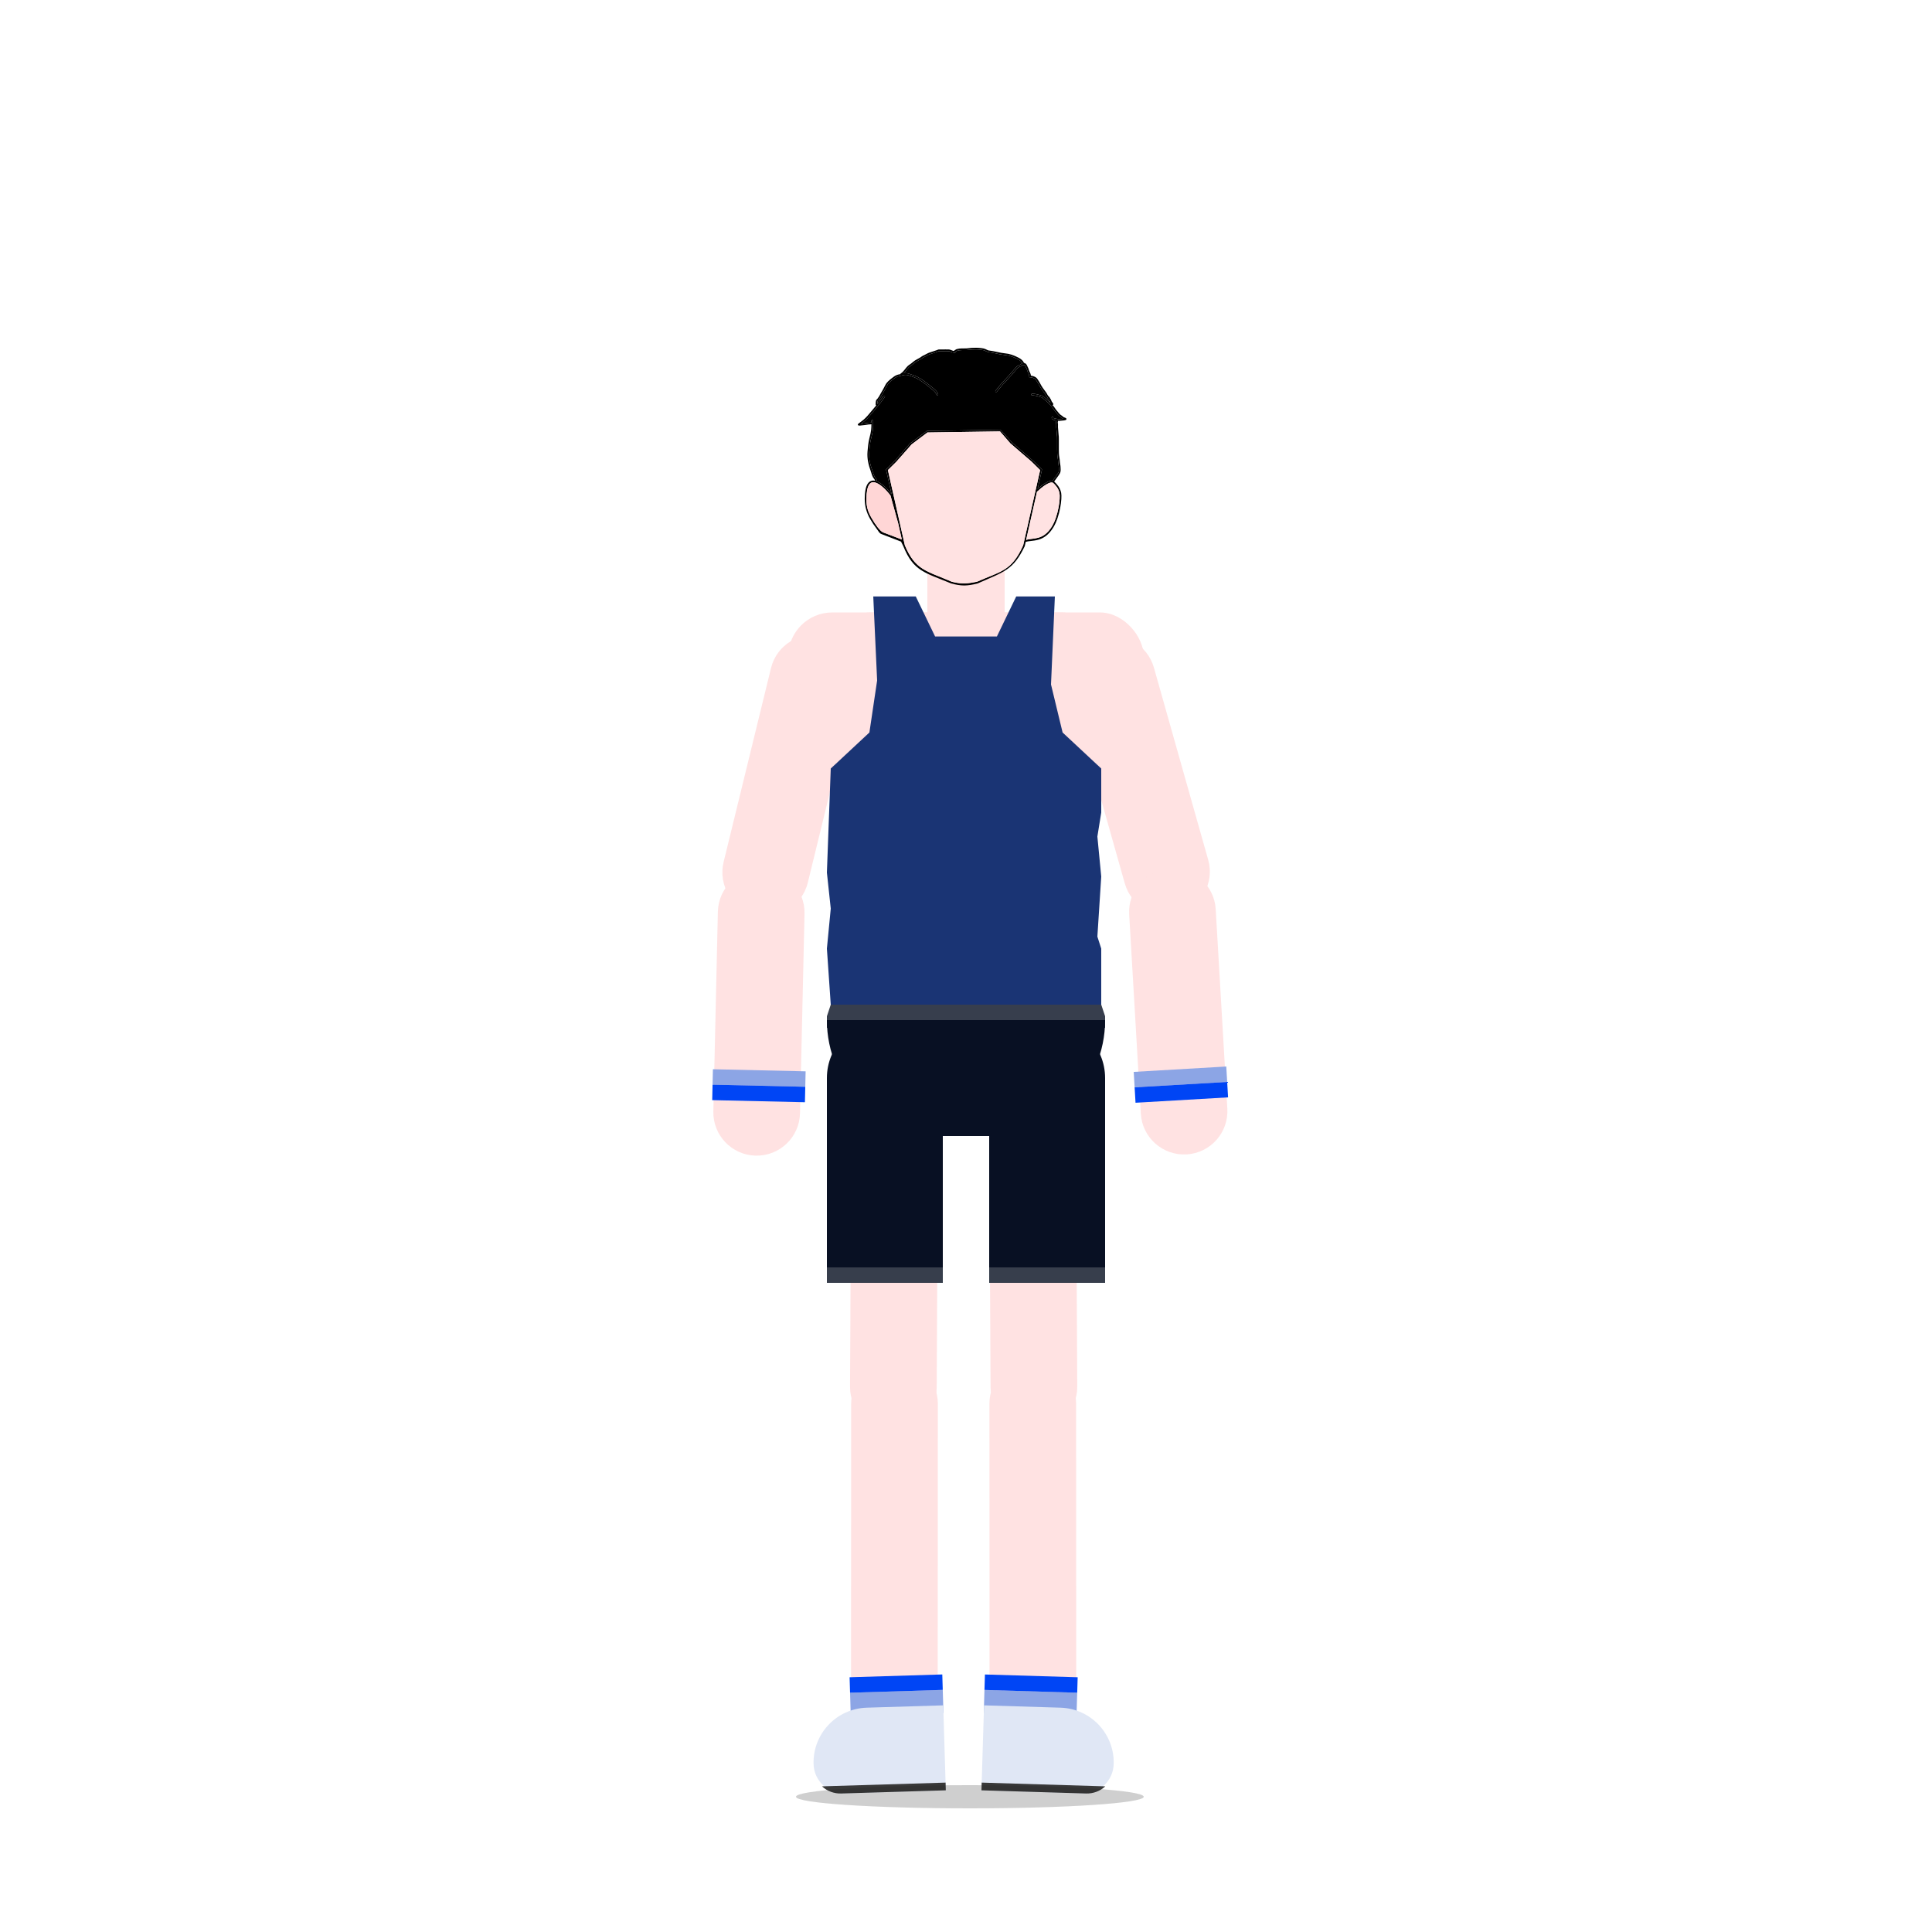 <svg width="250" height="250" viewBox="0 0 250 250" fill="none" xmlns="http://www.w3.org/2000/svg">
<ellipse cx="125.5" cy="232.5" rx="22.5" ry="1.5" fill="black" fill-opacity="0.1"/>
<path d="M110.122 153.608C110.137 150.511 112.661 148.012 115.758 148.028V148.028C118.855 148.043 121.353 150.566 121.338 153.664L121.21 179.501C121.194 182.598 118.671 185.096 115.574 185.081V185.081C112.477 185.065 109.978 182.542 109.994 179.445L110.122 153.608Z" fill="#FFE2E2"/>
<path d="M139.265 153.608C139.25 150.511 136.726 148.012 133.629 148.028V148.028C130.532 148.043 128.034 150.566 128.049 153.664L128.177 179.501C128.193 182.598 130.716 185.096 133.813 185.081V185.081C136.91 185.065 139.408 182.542 139.393 179.445L139.265 153.608Z" fill="#FFE2E2"/>
<path d="M104.531 114.209C103.796 117.218 100.761 119.061 97.752 118.326V118.326C94.744 117.591 92.9 114.556 93.635 111.547L99.767 86.448C100.503 83.439 103.537 81.596 106.546 82.331V82.331C109.555 83.066 111.398 86.101 110.663 89.11L104.531 114.209Z" fill="#FFE2E2"/>
<path d="M145.547 114.31C146.388 117.291 149.487 119.025 152.468 118.183V118.183C155.448 117.341 157.182 114.242 156.34 111.262L149.318 86.397C148.476 83.416 145.377 81.682 142.397 82.524V82.524C139.416 83.366 137.682 86.465 138.524 89.445L145.547 114.31Z" fill="#FFE2E2"/>
<path d="M110.14 181.621C110.141 178.524 112.653 176.014 115.75 176.016V176.016C118.847 176.017 121.357 178.529 121.356 181.626L121.34 217.524C121.339 220.621 118.827 223.131 115.73 223.129V223.129C112.633 223.128 110.123 220.616 110.124 217.519L110.14 181.621Z" fill="#FFE2E2"/>
<path d="M139.247 181.621C139.246 178.524 136.734 176.014 133.637 176.016V176.016C130.54 176.017 128.03 178.529 128.031 181.626L128.047 217.524C128.048 220.621 130.56 223.131 133.657 223.129V223.129C136.754 223.128 139.264 220.616 139.263 217.519L139.247 181.621Z" fill="#FFE2E2"/>
<path d="M108 83.393H142V104.107H108V83.393Z" fill="#FFE2E2"/>
<path d="M108 83.911C108 81.337 110.087 79.25 112.661 79.25H137.34C139.914 79.25 142 81.337 142 83.911V83.911C142 86.485 139.914 88.571 137.34 88.571H112.661C110.087 88.571 108 86.485 108 83.911V83.911Z" fill="#FFE2E2"/>
<rect x="102" y="79.25" width="46" height="11.393" rx="5.696" fill="#FFE2E2"/>
<rect x="120" y="72" width="10" height="18.643" fill="#FFE2E2"/>
<path d="M113 77.179H118.5L121 82.357H129L131.5 77.179H136.5L136 88.571L137.5 94.786L142.5 99.446V105.143L142 108.25L142.5 113.429L142 121.196L142.5 122.75V130H107.5L107 122.75L107.5 117.571L107 112.911L107.5 99.446L112.5 94.786L113.5 88.054L113 77.179Z" fill="#1A3474"/>
<path fill-rule="evenodd" clip-rule="evenodd" d="M135.835 51.474C135.841 51.429 135.818 51.385 135.775 51.363C135.768 51.36 135.751 51.348 135.725 51.324C135.701 51.301 135.675 51.272 135.649 51.241C135.596 51.176 135.555 51.112 135.541 51.081C135.488 50.963 135.433 50.877 135.363 50.776C135.288 50.669 135.212 50.568 135.138 50.469C134.993 50.276 134.854 50.09 134.739 49.88L134.707 49.82C134.556 49.543 134.399 49.257 134.211 48.998C134.098 48.844 133.918 48.747 133.739 48.687C133.626 48.649 133.507 48.624 133.396 48.61C133.388 48.45 133.331 48.316 133.274 48.198C133.263 48.174 133.252 48.152 133.241 48.13C133.19 48.026 133.146 47.935 133.122 47.83C133.091 47.694 133.028 47.571 132.972 47.459L132.962 47.44C132.951 47.417 132.939 47.392 132.926 47.363L132.923 47.356C132.911 47.329 132.898 47.3 132.884 47.272C132.855 47.211 132.816 47.142 132.762 47.088C132.72 47.046 132.674 47.022 132.627 47.009C132.607 46.988 132.578 46.974 132.546 46.974C132.53 46.974 132.522 46.971 132.517 46.967C132.51 46.962 132.501 46.953 132.488 46.933C132.477 46.915 132.468 46.896 132.455 46.87L132.448 46.856C132.433 46.827 132.415 46.79 132.39 46.756C132.19 46.482 131.911 46.337 131.637 46.203C131.152 45.964 130.63 45.773 130.077 45.726C129.732 45.697 129.391 45.624 129.042 45.547L128.998 45.538C128.666 45.465 128.327 45.39 127.981 45.354C127.973 45.353 127.965 45.353 127.957 45.354C127.857 45.333 127.76 45.287 127.648 45.233L127.644 45.231C127.534 45.178 127.409 45.118 127.273 45.091C126.88 45.014 126.475 44.99 126.076 45.004C126.032 45.005 125.986 45.006 125.937 45.007C125.775 45.011 125.593 45.014 125.432 45.043C125.197 45.085 124.968 45.084 124.724 45.084C124.634 45.083 124.541 45.083 124.446 45.085C124.228 45.089 124.014 45.116 123.802 45.174C123.74 45.191 123.688 45.227 123.653 45.251L123.646 45.256C123.606 45.283 123.583 45.297 123.56 45.302C123.506 45.315 123.47 45.365 123.475 45.418C123.454 45.415 123.435 45.412 123.417 45.41L123.405 45.408C123.358 45.401 123.324 45.395 123.292 45.383C123.269 45.373 123.246 45.364 123.222 45.353C123.086 45.297 122.928 45.23 122.757 45.22C122.616 45.212 122.47 45.214 122.329 45.216C122.266 45.217 122.204 45.218 122.145 45.218H121.519C121.448 45.218 121.396 45.234 121.35 45.253C121.331 45.261 121.316 45.268 121.303 45.274C121.283 45.283 121.267 45.291 121.242 45.299C121.128 45.336 121.017 45.375 120.905 45.413C120.708 45.481 120.513 45.549 120.314 45.607C120.165 45.651 120.031 45.718 119.907 45.787C119.878 45.803 119.85 45.819 119.822 45.834C119.728 45.887 119.639 45.937 119.544 45.979L119.528 45.986C119.45 46.02 119.328 46.074 119.25 46.138C119.128 46.237 118.991 46.315 118.844 46.393L118.768 46.433C118.646 46.497 118.518 46.565 118.399 46.643C118.305 46.705 118.22 46.773 118.139 46.841C118.114 46.861 118.091 46.881 118.068 46.9C118.012 46.948 117.957 46.994 117.9 47.039C117.846 47.081 117.791 47.118 117.733 47.157L117.677 47.194C117.6 47.247 117.519 47.306 117.444 47.379C117.328 47.493 117.221 47.629 117.118 47.76C117.082 47.805 117.047 47.85 117.013 47.893C116.873 48.065 116.733 48.216 116.567 48.314C116.532 48.335 116.513 48.372 116.513 48.41L116.442 48.424C116.318 48.447 116.185 48.474 116.058 48.522C115.808 48.617 115.58 48.795 115.392 48.944L115.385 48.949C115.088 49.184 114.754 49.447 114.566 49.818C114.378 50.188 114.186 50.55 113.969 50.901C113.925 50.972 113.886 51.046 113.85 51.115C113.838 51.137 113.827 51.159 113.815 51.181C113.767 51.27 113.72 51.352 113.66 51.426C113.636 51.456 113.609 51.496 113.586 51.531C113.574 51.548 113.564 51.563 113.555 51.576C113.521 51.625 113.493 51.656 113.467 51.673C113.404 51.713 113.375 51.785 113.358 51.837C113.34 51.896 113.329 51.964 113.322 52.029C113.307 52.16 113.307 52.295 113.307 52.353C113.307 52.403 113.341 52.445 113.388 52.458C113.205 52.682 113.017 52.903 112.829 53.126L112.828 53.127C112.715 53.261 112.602 53.395 112.489 53.531C112.18 53.9 111.865 54.245 111.479 54.517C111.464 54.528 111.351 54.611 111.246 54.692C111.192 54.733 111.14 54.774 111.101 54.805C111.081 54.821 111.064 54.835 111.051 54.846C111.046 54.852 111.038 54.858 111.032 54.865C111.029 54.868 111.022 54.876 111.016 54.887C111.013 54.892 111.005 54.906 111.002 54.925C110.998 54.948 110.999 54.995 111.042 55.029C111.066 55.048 111.092 55.056 111.111 55.061C111.131 55.066 111.151 55.069 111.17 55.07C111.207 55.072 111.248 55.071 111.286 55.068C111.324 55.065 111.362 55.061 111.393 55.057L111.417 55.054C111.437 55.052 111.451 55.05 111.459 55.049C111.786 55.024 112.1 54.975 112.418 54.925C112.428 54.924 112.453 54.923 112.499 54.921C112.54 54.919 112.591 54.917 112.642 54.913C112.68 54.909 112.721 54.904 112.759 54.895C112.758 55.139 112.752 55.38 112.726 55.619C112.692 55.924 112.617 56.228 112.541 56.535C112.52 56.623 112.498 56.711 112.477 56.8C112.351 57.331 112.303 57.891 112.257 58.425L112.255 58.448C112.178 59.351 112.387 60.167 112.683 60.993C112.711 61.072 112.735 61.149 112.759 61.228C112.773 61.275 112.788 61.323 112.804 61.371C112.845 61.501 112.894 61.633 112.964 61.76C112.998 61.821 113.047 61.886 113.091 61.943L113.121 61.983C113.175 62.056 113.214 62.115 113.23 62.166C113.235 62.184 113.245 62.199 113.257 62.211C113.076 62.169 112.895 62.168 112.726 62.228C112.55 62.291 112.397 62.417 112.274 62.608C112.031 62.985 111.893 63.628 111.893 64.616V64.638L111.902 64.659C111.902 65.401 112.091 66.286 112.606 67.169C112.863 67.61 113.132 68.028 113.395 68.363C113.654 68.696 113.756 68.961 114.001 69.082L116.593 70.083L116.888 70.678C118.203 73.933 119.671 74.085 123.085 75.5C124.36 75.843 125.119 75.852 126.5 75.5C129.985 73.96 131.109 73.769 132.6 70.678L132.724 70.124C133.577 69.841 135.071 70.266 136.31 68.23C137.149 66.851 137.461 64.493 137.315 63.775C137.17 63.06 136.735 62.631 136.457 62.357L136.454 62.354C136.438 62.339 136.422 62.325 136.405 62.312C136.495 62.179 136.591 62.051 136.689 61.921L136.761 61.825C136.886 61.656 137.012 61.483 137.122 61.298C137.27 61.052 137.255 60.813 137.241 60.584C137.238 60.532 137.235 60.48 137.234 60.429C137.231 60.316 137.212 60.206 137.194 60.106L137.191 60.094C137.174 59.995 137.157 59.906 137.153 59.815C137.142 59.602 137.118 59.392 137.08 59.181C137.021 58.86 137.015 58.525 137.015 58.187V57.036L137.015 56.957C137.015 56.686 137.016 56.4 136.971 56.121C136.954 56.021 136.95 55.919 136.946 55.809L136.946 55.808C136.941 55.701 136.937 55.586 136.917 55.47C136.896 55.348 136.899 55.224 136.903 55.09C136.904 55.04 136.905 54.988 136.905 54.934C136.905 54.892 136.9 54.85 136.895 54.812L136.889 54.773C136.885 54.75 136.882 54.73 136.88 54.708C136.872 54.642 136.875 54.599 136.893 54.563C136.913 54.524 136.907 54.479 136.882 54.447C136.933 54.456 136.987 54.461 137.041 54.461C137.101 54.461 137.158 54.454 137.207 54.447L137.209 54.447C137.261 54.44 137.303 54.434 137.344 54.434C137.39 54.434 137.555 54.423 137.695 54.401C137.764 54.391 137.837 54.376 137.889 54.356C137.902 54.351 137.918 54.344 137.932 54.335C137.945 54.327 137.966 54.312 137.981 54.288C137.999 54.259 138.007 54.221 137.994 54.182C137.983 54.148 137.96 54.127 137.945 54.116C137.877 54.064 137.797 54.037 137.737 54.017L137.713 54.009C137.645 53.985 137.601 53.965 137.569 53.928C137.512 53.865 137.441 53.814 137.377 53.771L137.332 53.741C137.283 53.708 137.239 53.679 137.2 53.647C137.119 53.58 137.053 53.503 136.985 53.418L136.946 53.368C136.891 53.299 136.832 53.224 136.765 53.154C136.691 53.077 136.626 52.986 136.559 52.886L136.523 52.832C136.468 52.75 136.411 52.664 136.349 52.586C136.301 52.525 136.249 52.466 136.196 52.408C136.222 52.407 136.249 52.396 136.27 52.376C136.313 52.333 136.313 52.264 136.27 52.221C136.264 52.216 136.259 52.207 136.245 52.175L136.243 52.171C136.231 52.144 136.211 52.1 136.174 52.061L136.155 52.041C136.124 52.009 136.111 51.996 136.104 51.976C136.08 51.911 136.029 51.785 135.966 51.667C135.935 51.609 135.899 51.55 135.859 51.501C135.852 51.492 135.844 51.483 135.835 51.474ZM127.229 45.306C126.856 45.232 126.469 45.209 126.084 45.222C126.032 45.224 125.98 45.225 125.929 45.226C125.77 45.229 125.614 45.232 125.471 45.258C125.215 45.304 124.956 45.303 124.706 45.302C124.62 45.302 124.534 45.301 124.45 45.303C124.249 45.307 124.053 45.332 123.861 45.385C123.838 45.391 123.816 45.406 123.773 45.435L123.771 45.437C123.739 45.459 123.692 45.49 123.635 45.508C123.643 45.53 123.643 45.555 123.635 45.578C123.616 45.636 123.553 45.666 123.495 45.647C123.463 45.637 123.429 45.632 123.383 45.626L123.374 45.624C123.327 45.618 123.268 45.609 123.208 45.585C123.18 45.574 123.153 45.562 123.127 45.552C122.991 45.495 122.873 45.446 122.744 45.438C122.611 45.43 122.48 45.432 122.344 45.435C122.279 45.436 122.212 45.437 122.145 45.437H121.519C121.486 45.437 121.463 45.443 121.436 45.455C121.43 45.457 121.422 45.461 121.412 45.465C121.385 45.477 121.348 45.494 121.312 45.506C121.205 45.541 121.097 45.579 120.987 45.617C120.786 45.686 120.581 45.757 120.377 45.817C120.252 45.853 120.136 45.911 120.015 45.977C119.989 45.992 119.963 46.006 119.936 46.021C119.841 46.075 119.74 46.131 119.636 46.178L119.63 46.18C119.542 46.219 119.445 46.262 119.391 46.306C119.251 46.42 119.098 46.506 118.95 46.585L118.869 46.628C118.747 46.692 118.632 46.753 118.522 46.825C118.439 46.879 118.361 46.941 118.282 47.008C118.26 47.026 118.237 47.045 118.215 47.064C118.157 47.112 118.098 47.163 118.037 47.21C117.977 47.258 117.913 47.3 117.853 47.34L117.803 47.374C117.728 47.425 117.66 47.474 117.601 47.533C117.496 47.637 117.401 47.757 117.301 47.885C117.263 47.932 117.225 47.98 117.186 48.029C117.108 48.125 117.024 48.222 116.932 48.309C117.142 48.27 117.384 48.282 117.576 48.345C117.639 48.365 117.702 48.386 117.765 48.406C118.094 48.512 118.427 48.619 118.748 48.787C119.339 49.097 119.879 49.496 120.382 49.921C120.448 49.976 120.519 50.032 120.594 50.091L120.653 50.137C120.748 50.212 120.848 50.293 120.942 50.379C121.13 50.549 121.305 50.75 121.388 50.994C121.407 51.051 121.376 51.113 121.318 51.132C121.26 51.151 121.197 51.12 121.178 51.063C121.113 50.871 120.97 50.701 120.792 50.539C120.704 50.459 120.609 50.383 120.514 50.307L120.457 50.263C120.382 50.204 120.307 50.145 120.238 50.086C119.742 49.667 119.216 49.28 118.644 48.98C118.342 48.821 118.03 48.721 117.701 48.615C117.637 48.595 117.571 48.574 117.506 48.552C117.317 48.49 117.054 48.49 116.866 48.551C116.749 48.588 116.629 48.611 116.516 48.632L116.484 48.638C116.359 48.662 116.244 48.685 116.137 48.726C115.925 48.806 115.723 48.962 115.53 49.115C115.224 49.356 114.928 49.593 114.764 49.916C114.575 50.288 114.38 50.656 114.158 51.015C114.119 51.078 114.085 51.143 114.049 51.21C114.037 51.234 114.024 51.258 114.011 51.282C113.962 51.375 113.906 51.472 113.833 51.562C113.815 51.585 113.799 51.609 113.779 51.638C113.767 51.657 113.753 51.677 113.737 51.701C113.701 51.752 113.654 51.813 113.59 51.854L113.589 51.855L113.588 51.856L113.59 51.854L113.589 51.855C113.587 51.859 113.579 51.872 113.57 51.901C113.558 51.941 113.548 51.994 113.542 52.053C113.533 52.135 113.53 52.221 113.529 52.285C113.803 51.946 114.067 51.6 114.312 51.238C114.346 51.188 114.415 51.175 114.466 51.208C114.517 51.241 114.53 51.309 114.496 51.359C114.041 52.033 113.518 52.653 112.997 53.269C112.884 53.402 112.771 53.536 112.66 53.669C112.348 54.042 112.019 54.405 111.608 54.695L111.606 54.696L111.6 54.7L111.583 54.713L111.53 54.752C111.499 54.776 111.461 54.804 111.423 54.834L111.442 54.832C111.758 54.807 112.065 54.76 112.383 54.71C112.408 54.706 112.446 54.704 112.481 54.703L112.49 54.703C112.532 54.701 112.577 54.699 112.622 54.695C112.667 54.691 112.704 54.685 112.731 54.676C112.741 54.674 112.747 54.671 112.75 54.669C112.753 54.665 112.756 54.661 112.759 54.658L112.759 54.637C112.759 54.578 112.759 54.519 112.759 54.46C112.759 54.4 112.808 54.351 112.87 54.351C112.931 54.351 112.98 54.4 112.98 54.46C112.98 54.518 112.981 54.575 112.981 54.634C112.982 54.965 112.983 55.307 112.946 55.643C112.911 55.963 112.831 56.286 112.755 56.595C112.733 56.681 112.712 56.766 112.693 56.849C112.571 57.366 112.524 57.912 112.477 58.451L112.476 58.467C112.402 59.323 112.6 60.105 112.892 60.92C112.921 61.003 112.948 61.089 112.974 61.173C112.987 61.218 113.001 61.263 113.015 61.305C113.055 61.43 113.099 61.547 113.159 61.655C113.184 61.701 113.221 61.749 113.263 61.805L113.299 61.854C113.352 61.925 113.413 62.011 113.441 62.102C113.459 62.159 113.427 62.22 113.368 62.238L113.361 62.24C113.71 62.35 114.075 62.603 114.415 62.907C114.765 63.219 115.098 63.593 115.37 63.944L114.652 60.758L115.776 59.65L117.765 57.371L119.948 55.759L129.468 55.619L130.947 57.245L133.711 59.65L134.835 60.758L134.27 63.268C134.542 63.019 134.9 62.728 135.252 62.516C135.47 62.383 135.694 62.277 135.897 62.234C136 62.212 136.104 62.206 136.2 62.224C136.202 62.218 136.205 62.213 136.209 62.208C136.306 62.065 136.41 61.926 136.512 61.789L136.582 61.696C136.707 61.528 136.827 61.362 136.932 61.187C137.042 61.003 137.033 60.843 137.021 60.622C137.017 60.564 137.014 60.502 137.012 60.434C137.01 60.34 136.994 60.246 136.976 60.144L136.973 60.128C136.955 60.033 136.937 59.931 136.932 59.826C136.922 59.622 136.898 59.421 136.862 59.22C136.799 58.877 136.793 58.525 136.793 58.187L136.793 56.959C136.793 56.684 136.794 56.416 136.752 56.156C136.733 56.042 136.729 55.929 136.725 55.824L136.724 55.817C136.72 55.707 136.715 55.606 136.699 55.506C136.674 55.362 136.678 55.207 136.681 55.067C136.682 55.021 136.683 54.977 136.683 54.934C136.683 54.907 136.68 54.877 136.675 54.843L136.67 54.81C136.667 54.786 136.662 54.758 136.659 54.732C136.651 54.655 136.648 54.559 136.695 54.465C136.705 54.445 136.722 54.429 136.74 54.419L136.696 54.408L136.689 54.407C136.653 54.398 136.619 54.391 136.586 54.384C136.574 54.382 136.559 54.379 136.542 54.376C136.478 54.364 136.387 54.348 136.31 54.32C136.218 54.287 136.081 54.214 136.081 54.055C136.081 53.995 136.13 53.946 136.191 53.946C136.253 53.946 136.302 53.995 136.302 54.055C136.302 54.061 136.304 54.085 136.386 54.115C136.443 54.136 136.506 54.147 136.568 54.158C136.589 54.162 136.61 54.166 136.631 54.17C136.667 54.177 136.704 54.186 136.74 54.194L136.746 54.196C136.78 54.204 136.813 54.211 136.846 54.218C136.917 54.233 136.981 54.243 137.041 54.243C137.084 54.243 137.128 54.237 137.179 54.23L137.184 54.23C137.231 54.223 137.287 54.216 137.344 54.216C137.37 54.216 137.476 54.209 137.587 54.196C137.526 54.171 137.459 54.136 137.402 54.073C137.365 54.032 137.314 53.994 137.251 53.951L137.213 53.925C137.162 53.892 137.106 53.854 137.058 53.814C136.958 53.732 136.881 53.64 136.811 53.553L136.768 53.499C136.714 53.43 136.663 53.366 136.604 53.304C136.516 53.213 136.442 53.108 136.375 53.007L136.336 52.949C136.282 52.868 136.23 52.791 136.174 52.72C136.073 52.593 135.958 52.475 135.839 52.354C135.793 52.307 135.747 52.26 135.701 52.211L135.653 52.16C135.478 51.976 135.322 51.812 135.118 51.674C135.067 51.64 135.024 51.598 134.989 51.564L134.975 51.55C134.934 51.511 134.902 51.483 134.866 51.464C134.774 51.416 134.673 51.386 134.561 51.354C134.532 51.346 134.502 51.337 134.472 51.328C134.161 51.235 133.871 51.165 133.56 51.165C133.499 51.165 133.45 51.116 133.45 51.056C133.45 50.995 133.499 50.946 133.56 50.946C133.905 50.946 134.22 51.024 134.537 51.119C134.561 51.127 134.586 51.134 134.613 51.141C134.726 51.174 134.856 51.211 134.971 51.272C135.037 51.306 135.088 51.355 135.129 51.394L135.144 51.408C135.181 51.444 135.21 51.472 135.243 51.494C135.468 51.645 135.64 51.827 135.813 52.009L135.863 52.062C135.904 52.105 135.947 52.149 135.991 52.194C136.003 52.206 136.014 52.218 136.026 52.23C136.021 52.221 136.018 52.216 136.013 52.211L136.001 52.199C135.971 52.169 135.92 52.118 135.895 52.051C135.873 51.99 135.827 51.874 135.771 51.77C135.742 51.717 135.714 51.671 135.686 51.638C135.673 51.621 135.661 51.609 135.651 51.601C135.643 51.595 135.638 51.593 135.638 51.593C135.585 51.577 135.553 51.524 135.561 51.471C135.532 51.443 135.504 51.411 135.477 51.378C135.42 51.308 135.364 51.227 135.338 51.169C135.293 51.069 135.247 50.995 135.18 50.9C135.115 50.806 135.044 50.712 134.973 50.616C134.822 50.415 134.666 50.207 134.544 49.983L134.513 49.927C134.36 49.647 134.211 49.373 134.031 49.126C133.956 49.024 133.826 48.946 133.668 48.894C133.512 48.841 133.341 48.818 133.202 48.814C133.14 48.813 133.092 48.763 133.093 48.703C133.095 48.654 133.128 48.613 133.173 48.6C133.164 48.493 133.125 48.397 133.074 48.291C133.065 48.272 133.055 48.252 133.045 48.232C132.994 48.128 132.935 48.01 132.906 47.878C132.881 47.769 132.829 47.667 132.769 47.549L132.764 47.538C132.75 47.51 132.736 47.479 132.723 47.451L132.72 47.444C132.708 47.417 132.697 47.391 132.684 47.366C132.657 47.31 132.632 47.269 132.605 47.242C132.581 47.218 132.55 47.21 132.494 47.218C132.464 47.223 132.433 47.231 132.396 47.242L132.378 47.247C132.348 47.256 132.315 47.266 132.283 47.273L132.273 47.279C132.264 47.285 132.253 47.293 132.238 47.306L132.23 47.312C132.206 47.334 132.164 47.37 132.116 47.389C132.082 47.403 132.051 47.415 132.021 47.426C131.905 47.471 131.82 47.503 131.733 47.583C131.552 47.748 131.39 47.936 131.241 48.134C131.152 48.251 131.057 48.356 130.963 48.457L130.901 48.524C130.827 48.602 130.755 48.679 130.685 48.761C130.493 48.985 130.291 49.198 130.09 49.41C129.996 49.51 129.902 49.609 129.81 49.708C129.667 49.862 129.535 50.027 129.401 50.196L129.389 50.21C129.26 50.373 129.128 50.539 128.984 50.697C128.943 50.741 128.873 50.745 128.827 50.705C128.782 50.664 128.778 50.595 128.819 50.55C128.958 50.398 129.086 50.237 129.217 50.073L129.227 50.061C129.36 49.893 129.497 49.722 129.646 49.561C129.742 49.457 129.838 49.356 129.932 49.256C130.131 49.046 130.327 48.84 130.516 48.62C130.59 48.534 130.666 48.452 130.74 48.373L130.8 48.31C130.893 48.209 130.982 48.111 131.063 48.003C131.218 47.798 131.389 47.6 131.582 47.423C131.703 47.312 131.835 47.262 131.955 47.217C131.982 47.207 132.008 47.197 132.032 47.187C132.044 47.182 132.057 47.171 132.094 47.14L132.096 47.138C132.123 47.115 132.172 47.074 132.235 47.06C132.254 47.056 132.274 47.05 132.297 47.043C132.281 47.017 132.267 46.988 132.255 46.964L132.249 46.952C132.234 46.923 132.223 46.901 132.21 46.883C132.046 46.658 131.814 46.534 131.538 46.398C131.066 46.166 130.573 45.987 130.058 45.944C129.696 45.913 129.341 45.837 128.994 45.76L128.954 45.752C128.619 45.678 128.291 45.606 127.958 45.571L127.957 45.571C127.945 45.572 127.933 45.572 127.921 45.57C127.788 45.544 127.666 45.485 127.558 45.433L127.55 45.429C127.436 45.374 127.335 45.326 127.229 45.306ZM132.503 70.097L134.593 60.828L133.501 59.751L130.74 57.371L129.401 55.824L120.015 55.963L117.973 57.497L115.987 59.751L114.895 60.828L116.432 67.648L117.009 70.209L117.09 70.568C118.446 73.778 119.83 73.844 123.177 75.282C124.596 75.63 125.227 75.493 126.408 75.282C129.549 73.891 130.88 73.921 132.397 70.568L132.503 70.097ZM136.12 68.118C134.968 70.011 133.615 69.556 132.781 69.872L134.203 63.565L134.238 63.601C134.512 63.331 134.948 62.955 135.367 62.702C135.578 62.575 135.776 62.483 135.944 62.448C136.111 62.412 136.224 62.437 136.297 62.508C136.574 62.781 136.966 63.17 137.098 63.818C137.229 64.465 136.942 66.766 136.12 68.118ZM116.217 67.7L116.692 69.808L114.261 68.887C114.063 68.79 113.827 68.559 113.57 68.23C113.316 67.905 113.053 67.497 112.798 67.06C112.294 66.195 112.113 65.558 112.115 64.593C112.117 63.628 112.255 63.045 112.461 62.725C112.563 62.567 112.679 62.477 112.801 62.434C112.925 62.389 113.066 62.389 113.223 62.428C113.543 62.508 113.907 62.748 114.267 63.069C114.618 63.382 114.955 63.763 115.226 64.118L116.217 67.7Z" fill="black"/>
<path d="M126.084 45.222C126.469 45.209 126.856 45.232 127.229 45.306C127.335 45.326 127.436 45.374 127.55 45.429L127.558 45.433C127.666 45.485 127.788 45.544 127.921 45.57C127.933 45.572 127.945 45.572 127.957 45.571L127.958 45.571C128.291 45.606 128.619 45.678 128.954 45.752L128.994 45.76C129.341 45.837 129.696 45.913 130.058 45.944C130.573 45.987 131.066 46.166 131.538 46.398C131.814 46.534 132.046 46.658 132.21 46.883C132.223 46.901 132.234 46.923 132.249 46.952L132.255 46.964C132.267 46.988 132.281 47.017 132.297 47.043C132.274 47.05 132.254 47.056 132.235 47.06C132.172 47.074 132.123 47.115 132.096 47.138L132.094 47.14C132.057 47.171 132.044 47.182 132.032 47.187C132.008 47.197 131.982 47.207 131.955 47.217C131.835 47.262 131.703 47.312 131.582 47.423C131.389 47.6 131.218 47.798 131.063 48.003C130.982 48.111 130.893 48.209 130.8 48.31L130.74 48.373C130.666 48.452 130.59 48.534 130.516 48.62C130.327 48.84 130.131 49.046 129.932 49.256C129.838 49.356 129.742 49.457 129.646 49.561C129.497 49.722 129.36 49.893 129.227 50.061L129.217 50.073C129.086 50.237 128.958 50.398 128.819 50.55C128.778 50.595 128.782 50.664 128.827 50.705C128.873 50.745 128.943 50.741 128.984 50.697C129.128 50.539 129.26 50.373 129.389 50.21L129.401 50.196C129.535 50.027 129.667 49.862 129.81 49.708C129.902 49.609 129.996 49.51 130.09 49.41C130.291 49.198 130.493 48.985 130.685 48.761C130.755 48.679 130.827 48.602 130.901 48.524L130.963 48.457C131.057 48.356 131.152 48.251 131.241 48.134C131.39 47.936 131.552 47.748 131.733 47.583C131.82 47.503 131.905 47.471 132.021 47.426C132.051 47.415 132.082 47.403 132.116 47.389C132.164 47.37 132.206 47.334 132.23 47.312L132.238 47.306C132.253 47.293 132.264 47.285 132.273 47.279L132.283 47.273C132.315 47.266 132.348 47.256 132.378 47.247L132.396 47.242C132.433 47.231 132.464 47.223 132.494 47.218C132.55 47.21 132.581 47.218 132.605 47.242C132.632 47.269 132.657 47.31 132.684 47.366C132.697 47.391 132.708 47.417 132.72 47.444L132.723 47.451C132.736 47.479 132.75 47.51 132.764 47.538L132.769 47.549C132.829 47.667 132.881 47.769 132.906 47.878C132.935 48.01 132.994 48.128 133.045 48.232C133.055 48.252 133.065 48.272 133.074 48.291C133.125 48.397 133.164 48.493 133.173 48.6C133.128 48.613 133.095 48.654 133.093 48.703C133.092 48.763 133.14 48.813 133.202 48.814C133.341 48.818 133.512 48.841 133.668 48.894C133.826 48.946 133.956 49.024 134.031 49.126C134.211 49.373 134.36 49.647 134.513 49.927L134.544 49.983C134.666 50.207 134.822 50.415 134.973 50.616C135.044 50.712 135.115 50.806 135.18 50.9C135.247 50.995 135.293 51.069 135.338 51.169C135.364 51.227 135.42 51.308 135.477 51.378C135.504 51.411 135.532 51.443 135.561 51.471C135.553 51.524 135.585 51.577 135.638 51.593C135.638 51.593 135.643 51.595 135.651 51.601C135.661 51.609 135.673 51.621 135.686 51.638C135.714 51.671 135.742 51.717 135.771 51.77C135.827 51.874 135.873 51.99 135.895 52.051C135.92 52.118 135.971 52.169 136.001 52.199L136.013 52.211C136.018 52.216 136.021 52.221 136.026 52.23L135.991 52.194C135.947 52.149 135.904 52.105 135.863 52.062L135.813 52.009C135.64 51.827 135.468 51.645 135.243 51.494C135.21 51.472 135.181 51.444 135.144 51.408L135.129 51.394C135.088 51.355 135.037 51.306 134.971 51.272C134.856 51.211 134.726 51.174 134.613 51.141C134.586 51.134 134.561 51.127 134.537 51.119C134.22 51.024 133.905 50.946 133.56 50.946C133.499 50.946 133.45 50.995 133.45 51.056C133.45 51.116 133.499 51.165 133.56 51.165C133.871 51.165 134.161 51.235 134.472 51.328C134.502 51.337 134.532 51.346 134.561 51.354C134.673 51.386 134.774 51.416 134.866 51.464C134.902 51.483 134.934 51.511 134.975 51.55L134.989 51.564C135.024 51.598 135.067 51.64 135.118 51.674C135.322 51.812 135.478 51.976 135.653 52.16L135.701 52.211C135.747 52.26 135.793 52.307 135.839 52.354C135.958 52.475 136.073 52.593 136.174 52.72C136.23 52.791 136.282 52.868 136.336 52.949L136.375 53.007C136.442 53.108 136.516 53.213 136.604 53.304C136.663 53.366 136.714 53.43 136.768 53.499L136.811 53.553C136.881 53.64 136.958 53.732 137.058 53.814C137.106 53.854 137.162 53.892 137.213 53.925L137.251 53.951C137.314 53.994 137.365 54.032 137.402 54.073C137.459 54.136 137.526 54.171 137.587 54.196C137.476 54.209 137.37 54.216 137.344 54.216C137.287 54.216 137.231 54.223 137.184 54.23L137.179 54.23C137.128 54.237 137.084 54.243 137.041 54.243C136.981 54.243 136.917 54.233 136.846 54.218C136.813 54.211 136.78 54.204 136.746 54.196L136.74 54.194C136.704 54.186 136.667 54.177 136.631 54.17C136.61 54.166 136.589 54.162 136.568 54.158C136.506 54.147 136.443 54.136 136.386 54.115C136.304 54.085 136.302 54.061 136.302 54.055C136.302 53.995 136.253 53.946 136.191 53.946C136.13 53.946 136.081 53.995 136.081 54.055C136.081 54.214 136.218 54.287 136.31 54.32C136.387 54.348 136.478 54.364 136.542 54.376C136.559 54.379 136.574 54.382 136.586 54.384C136.619 54.391 136.653 54.398 136.689 54.407L136.696 54.408L136.74 54.419C136.722 54.429 136.705 54.445 136.695 54.465C136.648 54.559 136.651 54.655 136.659 54.732C136.662 54.758 136.667 54.786 136.67 54.81L136.675 54.843C136.68 54.877 136.683 54.907 136.683 54.934C136.683 54.977 136.682 55.021 136.681 55.067C136.678 55.207 136.674 55.362 136.699 55.506C136.715 55.606 136.72 55.707 136.724 55.817L136.725 55.824C136.729 55.929 136.733 56.042 136.752 56.156C136.794 56.416 136.793 56.684 136.793 56.959L136.793 58.187C136.793 58.525 136.799 58.877 136.862 59.22C136.898 59.421 136.922 59.622 136.932 59.826C136.937 59.931 136.955 60.033 136.973 60.128L136.976 60.144C136.994 60.246 137.01 60.34 137.012 60.434C137.014 60.502 137.017 60.564 137.021 60.622C137.033 60.843 137.042 61.003 136.932 61.187C136.827 61.362 136.707 61.528 136.582 61.696L136.512 61.789C136.41 61.926 136.306 62.065 136.209 62.208C136.205 62.213 136.202 62.218 136.2 62.224C136.104 62.206 136 62.212 135.897 62.234C135.694 62.277 135.47 62.383 135.252 62.516C134.9 62.728 134.542 63.019 134.27 63.268L134.835 60.758L133.711 59.65L130.947 57.245L129.468 55.619L119.948 55.759L117.765 57.371L115.776 59.65L114.652 60.758L115.37 63.944C115.098 63.593 114.765 63.219 114.415 62.907C114.075 62.603 113.71 62.35 113.361 62.24L113.368 62.238C113.427 62.22 113.459 62.159 113.441 62.102C113.413 62.011 113.352 61.925 113.299 61.854L113.263 61.805C113.221 61.749 113.184 61.701 113.159 61.655C113.099 61.547 113.055 61.43 113.015 61.305C113.001 61.263 112.987 61.218 112.974 61.173C112.948 61.089 112.921 61.003 112.892 60.92C112.6 60.105 112.402 59.323 112.476 58.467L112.477 58.451C112.524 57.912 112.571 57.366 112.693 56.849C112.712 56.766 112.733 56.681 112.755 56.595C112.831 56.286 112.911 55.963 112.946 55.643C112.983 55.307 112.982 54.965 112.981 54.634C112.981 54.575 112.98 54.518 112.98 54.46C112.98 54.4 112.931 54.351 112.87 54.351C112.808 54.351 112.759 54.4 112.759 54.46C112.759 54.519 112.759 54.578 112.759 54.637L112.759 54.658C112.756 54.661 112.753 54.665 112.75 54.669C112.747 54.671 112.741 54.674 112.731 54.676C112.704 54.685 112.667 54.691 112.622 54.695C112.577 54.699 112.532 54.701 112.49 54.703L112.481 54.703C112.446 54.704 112.408 54.706 112.383 54.71C112.065 54.76 111.758 54.807 111.442 54.832L111.423 54.834C111.461 54.804 111.499 54.776 111.53 54.752L111.583 54.713L111.6 54.7L111.606 54.696L111.608 54.695C112.019 54.405 112.348 54.042 112.66 53.669C112.771 53.536 112.884 53.402 112.997 53.269C113.518 52.653 114.041 52.033 114.496 51.359C114.53 51.309 114.517 51.241 114.466 51.208C114.415 51.175 114.346 51.188 114.312 51.238C114.067 51.6 113.803 51.946 113.529 52.285C113.53 52.221 113.533 52.135 113.542 52.053C113.548 51.994 113.558 51.941 113.57 51.901C113.579 51.872 113.587 51.859 113.589 51.855L113.59 51.854C113.654 51.813 113.701 51.752 113.737 51.701C113.753 51.677 113.767 51.657 113.779 51.638C113.799 51.609 113.815 51.585 113.833 51.562C113.906 51.472 113.962 51.375 114.011 51.282C114.024 51.258 114.037 51.234 114.049 51.21C114.085 51.143 114.119 51.078 114.158 51.015C114.38 50.656 114.575 50.288 114.764 49.916C114.928 49.593 115.224 49.356 115.53 49.115C115.723 48.962 115.925 48.806 116.137 48.726C116.244 48.685 116.359 48.662 116.484 48.638L116.516 48.632C116.629 48.611 116.749 48.588 116.866 48.551C117.054 48.49 117.317 48.49 117.506 48.552C117.571 48.574 117.637 48.595 117.701 48.615C118.03 48.721 118.342 48.821 118.644 48.98C119.216 49.28 119.742 49.667 120.238 50.086C120.307 50.145 120.382 50.204 120.457 50.263L120.514 50.307C120.609 50.383 120.704 50.459 120.792 50.539C120.97 50.701 121.113 50.871 121.178 51.063C121.197 51.12 121.26 51.151 121.318 51.132C121.376 51.113 121.407 51.051 121.388 50.994C121.305 50.75 121.13 50.549 120.942 50.379C120.848 50.293 120.748 50.212 120.653 50.137L120.594 50.091C120.519 50.032 120.448 49.976 120.382 49.921C119.879 49.496 119.339 49.097 118.748 48.787C118.427 48.619 118.094 48.512 117.765 48.406C117.702 48.386 117.639 48.365 117.576 48.345C117.384 48.282 117.142 48.27 116.932 48.309C117.024 48.222 117.108 48.125 117.186 48.029C117.225 47.98 117.263 47.932 117.301 47.885C117.401 47.757 117.496 47.637 117.601 47.533C117.66 47.474 117.728 47.425 117.803 47.374L117.853 47.34C117.913 47.3 117.977 47.258 118.037 47.21C118.098 47.163 118.157 47.112 118.215 47.064C118.237 47.045 118.26 47.026 118.282 47.008C118.361 46.941 118.439 46.879 118.522 46.825C118.632 46.753 118.747 46.692 118.869 46.628L118.95 46.585C119.098 46.506 119.251 46.42 119.391 46.306C119.445 46.262 119.542 46.219 119.63 46.18L119.636 46.178C119.74 46.131 119.841 46.075 119.936 46.021C119.963 46.006 119.989 45.992 120.015 45.977C120.136 45.911 120.252 45.853 120.377 45.817C120.581 45.757 120.786 45.686 120.987 45.617C121.097 45.579 121.205 45.541 121.312 45.506C121.348 45.494 121.385 45.477 121.412 45.465C121.422 45.461 121.43 45.457 121.436 45.455C121.463 45.443 121.486 45.437 121.519 45.437H122.145C122.212 45.437 122.279 45.436 122.344 45.435C122.48 45.432 122.611 45.43 122.744 45.438C122.873 45.446 122.991 45.495 123.127 45.552C123.153 45.562 123.18 45.574 123.208 45.585C123.268 45.609 123.327 45.618 123.374 45.624L123.383 45.626C123.429 45.632 123.463 45.637 123.495 45.647C123.553 45.666 123.616 45.636 123.635 45.578C123.643 45.555 123.643 45.53 123.635 45.508C123.692 45.49 123.739 45.459 123.771 45.437L123.773 45.435C123.816 45.406 123.838 45.391 123.861 45.385C124.053 45.332 124.249 45.307 124.45 45.303C124.534 45.301 124.62 45.302 124.706 45.302C124.956 45.303 125.215 45.304 125.471 45.258C125.614 45.232 125.77 45.229 125.929 45.226C125.98 45.225 126.032 45.224 126.084 45.222Z" fill="black"/>
<path d="M132.503 70.097L132.397 70.568C130.88 73.921 129.549 73.891 126.408 75.282C125.227 75.493 124.596 75.63 123.177 75.282C119.83 73.844 118.446 73.778 117.09 70.568L117.009 70.209L116.432 67.648L114.895 60.828L115.987 59.751L117.973 57.497L120.015 55.963L129.401 55.824L130.74 57.371L133.501 59.751L134.593 60.828L132.503 70.097Z" fill="#FFE2E2"/>
<path d="M132.781 69.872C133.615 69.556 134.968 70.011 136.12 68.118C136.942 66.766 137.229 64.465 137.098 63.818C136.966 63.17 136.574 62.781 136.297 62.508C136.224 62.437 136.111 62.412 135.944 62.448C135.776 62.483 135.578 62.575 135.367 62.702C134.948 62.955 134.512 63.331 134.238 63.601L134.203 63.565L132.781 69.872Z" fill="#FFE2E2"/>
<path d="M116.692 69.808L116.217 67.7L115.226 64.118C114.955 63.763 114.618 63.382 114.267 63.069C113.907 62.748 113.543 62.508 113.223 62.428C113.066 62.389 112.925 62.389 112.801 62.434C112.679 62.477 112.563 62.567 112.461 62.725C112.255 63.045 112.117 63.628 112.115 64.593C112.113 65.558 112.294 66.195 112.798 67.06C113.053 67.497 113.316 67.905 113.57 68.23C113.827 68.559 114.063 68.79 114.261 68.887L116.692 69.808Z" fill="url(#paint0_linear_388_398)"/>
<path d="M107.5 130H142.5L143 131.5L143 133H107V131.5L107.5 130Z" fill="#373E4D"/>
<path d="M107 132H143V132C143 140.284 136.284 147 128 147H122C113.716 147 107 140.284 107 132V132Z" fill="#081023"/>
<path d="M107 139.5C107 135.358 110.358 132 114.5 132V132C118.642 132 122 135.358 122 139.5V164H107V139.5Z" fill="#081023"/>
<rect x="107" y="164" width="15" height="2" fill="#373E4C"/>
<path d="M128 139.5C128 135.358 131.358 132 135.5 132V132C139.642 132 143 135.358 143 139.5V164H128V139.5Z" fill="#081023"/>
<rect x="128" y="164" width="15" height="2" fill="#373E4C"/>
<path d="M92.892 117.976C92.962 114.879 95.529 112.426 98.625 112.496V112.496C101.722 112.566 104.175 115.133 104.105 118.23L103.52 144.061C103.45 147.157 100.883 149.61 97.787 149.54V149.54C94.69 149.47 92.237 146.903 92.307 143.807L92.892 117.976Z" fill="#FFE2E2"/>
<rect x="92.25" y="138.359" width="12" height="2" transform="rotate(1.297 92.25 138.359)" fill="#8CA5E5"/>
<rect x="92.205" y="140.358" width="12" height="2" transform="rotate(1.297 92.205 140.358)" fill="#0045F5"/>
<path d="M157.313 117.66C157.132 114.568 154.479 112.208 151.388 112.388V112.388C148.296 112.568 145.935 115.221 146.116 118.313L147.621 144.107C147.801 147.199 150.454 149.559 153.546 149.379V149.379C156.638 149.198 158.998 146.545 158.817 143.454L157.313 117.66Z" fill="#FFE2E2"/>
<rect width="12" height="2" transform="matrix(-0.998 0.058 0.058 0.998 158.68 138.007)" fill="#8CA5E5"/>
<rect width="12" height="2" transform="matrix(-0.998 0.058 0.058 0.998 158.797 140.003)" fill="#0045F5"/>
<rect x="109.998" y="219.037" width="12" height="3" transform="rotate(-1.74 109.998 219.037)" fill="#8CA5E5"/>
<path d="M105.276 228.282C105.157 224.364 108.237 221.092 112.154 220.973L122.053 220.672L122.387 231.667L109.296 232.065C107.141 232.13 105.342 230.436 105.276 228.282V228.282Z" fill="#E0E7F5"/>
<path d="M106.364 231.153L122.357 230.668L122.387 231.667L108.848 232.078C107.931 232.106 107.039 231.774 106.364 231.153V231.153Z" fill="#393939"/>
<rect x="109.937" y="217.038" width="12" height="2" transform="rotate(-1.74 109.937 217.038)" fill="#0045F5"/>
<rect width="12" height="3" transform="matrix(-1 -0.03 -0.03 1 139.389 219.037)" fill="#8CA5E5"/>
<path d="M144.111 228.282C144.23 224.364 141.15 221.092 137.233 220.973L127.334 220.672L127 231.667L140.091 232.065C142.246 232.13 144.045 230.436 144.111 228.282V228.282Z" fill="#E0E7F5"/>
<path d="M143.023 231.153L127.03 230.668L127 231.667L140.539 232.078C141.456 232.106 142.347 231.774 143.023 231.153V231.153Z" fill="#393939"/>
<rect width="12" height="2" transform="matrix(-1 -0.03 -0.03 1 139.45 217.038)" fill="#0045F5"/>
<ellipse cx="125.5" cy="232.5" rx="22.5" ry="1.5" fill="black" fill-opacity="0.1"/>
<defs>
<linearGradient id="paint0_linear_388_398" x1="124.5" y1="45" x2="124.5" y2="75.761" gradientUnits="userSpaceOnUse">
<stop offset="1" stop-color="#FFD6D6"/>
</linearGradient>
</defs>
</svg>
